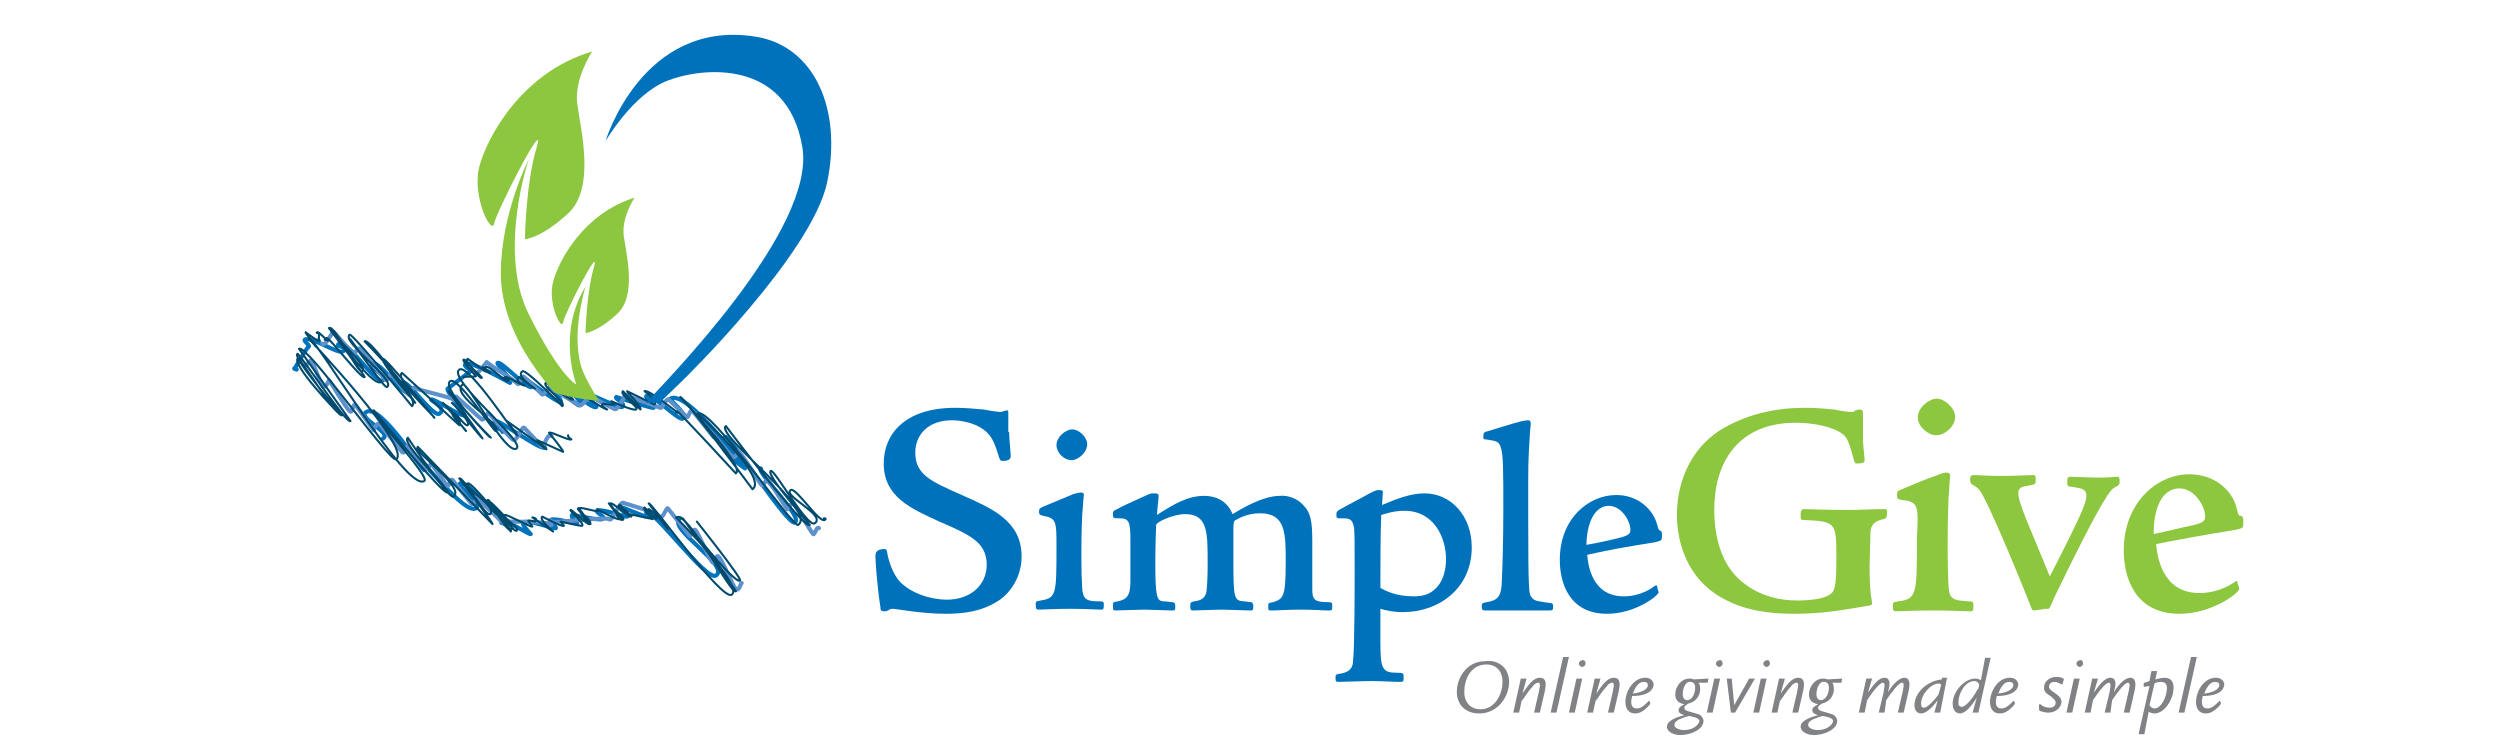 <?xml version="1.0" encoding="utf-8"?>
<!-- Generator: Adobe Illustrator 19.2.1, SVG Export Plug-In . SVG Version: 6.00 Build 0)  -->
<svg version="1.1" id="Layer_1" xmlns="http://www.w3.org/2000/svg" xmlns:xlink="http://www.w3.org/1999/xlink" x="0px" y="0px"
	 viewBox="0 0 301 90" style="enable-background:new 0 0 301 90;" xml:space="preserve">
<style type="text/css">
	.st0{fill:#0072BC;}
	.st1{fill:#8DC63F;}
	.st2{fill:#808285;}
	.st3{fill:none;stroke:#0073BC;stroke-width:0.5;stroke-linecap:round;stroke-linejoin:round;}
	.st4{fill:none;stroke:#5D91CC;stroke-width:0.5;stroke-linecap:round;stroke-linejoin:round;}
	.st5{fill:none;stroke:#004A6D;stroke-width:0.25;stroke-linecap:round;stroke-linejoin:round;}
	.st6{clip-path:url(#SVGID_2_);}
</style>
<g>
	<g>
		<g>
			<path class="st0" d="M121.5,52c0,0.8,0.2,2.7,0.2,2.9c0,0.5-0.5,0.6-1,0.6c-0.2,0-0.3-0.1-0.4-0.4c-0.5-1.6-0.8-2.6-1.9-3.4
				c-1.1-0.8-2.7-1.1-3.8-1.1c-2.8,0-4.4,1.7-4.4,3.9c0,2.7,2,3.5,5.6,5.1c3.6,1.6,7.2,3.1,7.2,7.4c0,2.3-1.2,4.2-2.6,5.2
				c-1.2,0.8-2.9,1.7-6.5,1.7c-3,0-6-0.6-6.4-0.6c-0.5,0-0.5,0.3-1,0.3c-0.4,0-0.5-0.1-0.5-0.5c-0.4-2.5-0.6-5.7-0.6-6.1
				c0-0.3,0-0.9,1.1-0.9c0.3,0,0.3,0.3,0.4,0.9c0.5,1.9,1.2,3,2.1,3.6c1.4,1.1,3.5,1.6,5,1.6c2.9,0,4.8-1.8,4.8-4.2
				c0-2.7-2-3.6-5.7-5.2c-3.5-1.6-6.7-3-6.7-7c0-3.5,2.5-6.7,8.6-6.7c1.1,0,2.3,0.1,3.4,0.2c1,0.2,1.9,0.3,2,0.3
				c0.1,0,0.3,0,0.4-0.1c0.2,0,0.3-0.1,0.4-0.1c0.2,0,0.2,0.1,0.2,0.3V52z"/>
			<path class="st0" d="M125.6,62.1c-0.4-0.1-0.5-0.1-0.5-0.5c0-0.4,0.1-0.4,0.5-0.6c1.2-0.5,2.4-1,3.6-1.5c0.3-0.1,0.7-0.2,1-0.2
				c0.2,0,0.3,0.1,0.3,0.3c-0.1,0.7-0.1,1.5-0.2,2.3c0,0.7-0.1,1.5-0.1,4.6c0,1,0,4.4,0.2,5c0.2,0.8,0.8,0.9,2,0.9
				c0.5,0,0.5,0.1,0.5,0.5c0,0.5-0.1,0.5-0.4,0.5c-0.5,0-1.8-0.1-3.6-0.1c-2.1,0-3.2,0.1-3.9,0.1c-0.2,0-0.3-0.1-0.3-0.5
				c0-0.5,0-0.5,0.6-0.6c1.9-0.3,1.9-0.8,1.9-6.5C127.2,62.8,127.2,62.4,125.6,62.1z M129.1,51.7c0.8,0,1.8,0.9,1.8,1.8
				c0,0.9-1,1.9-1.9,1.9c-0.9,0-1.8-0.9-1.8-1.8C127.2,52.6,128.3,51.7,129.1,51.7z"/>
			<path class="st0" d="M156.9,60.8c0.9,0.9,1.1,1.9,1.1,4.4V71c0,1.2,0.3,1.5,1.9,1.5c0.5,0,0.5,0.1,0.5,0.5c0,0.5,0,0.5-0.5,0.5
				c-0.7,0-1.7-0.1-3.3-0.1c-1.5,0-2.8,0.1-3.5,0.1c-0.4,0-0.4,0-0.4-0.5c0-0.4,0-0.4,0.6-0.5c1.2-0.4,1.5-0.6,1.5-4.8
				c0-3.5,0-5.9-3.1-5.9c-0.6,0-1.7,0.1-2.9,0.8c-0.3,0.1-0.3,0.5-0.3,1.3c0,1.5,0,2.7,0,3.7c0,4.4,0.1,4.7,1.2,4.8
				c0.4,0,0.6,0.1,0.9,0.1c0.2,0,0.3,0.2,0.3,0.5c0,0.5-0.1,0.5-0.4,0.5c-0.5,0-2.9-0.1-3.4-0.1c-0.5,0-3,0.1-3.5,0.1
				c-0.2,0-0.3-0.1-0.3-0.5c0-0.5,0.1-0.5,0.5-0.6c0.6-0.1,1.1-0.2,1.4-0.9c0.2-0.9,0.2-2.9,0.2-3.8c0-3.6,0-5.8-2.7-5.8
				c-1.4,0-3.4,0.9-3.5,1.3c0,0.1-0.1,2.4-0.1,4.5c0,4.2,0.2,4.6,0.9,4.7c0.5,0,0.8,0.1,1.2,0.1c0.3,0.1,0.3,0.2,0.3,0.5
				c0,0.5,0,0.5-0.5,0.5c-0.5,0-2.7-0.1-3.2-0.1c-0.5,0-3,0.1-3.5,0.1c-0.3,0-0.3-0.1-0.3-0.5c0-0.5,0-0.5,0.6-0.6
				c0.9-0.2,1.5-0.5,1.5-2.3V65c0-2.3-0.2-2.6-1.4-2.6c-0.6,0-0.7,0-0.7-0.4s0-0.5,0.5-0.7c0.9-0.5,1.2-0.6,3.6-1.7
				c0.4-0.2,0.6-0.2,0.9-0.2c0.4,0,0.5,0.1,0.5,0.3c0,0.3-0.2,1.9-0.2,2.3c2-1.3,3.7-2.3,5.7-2.3c1.5,0,2.8,0.7,3.4,2.2
				c1-0.6,3.6-2.2,5.7-2.2C155,59.6,156.2,60,156.9,60.8z"/>
			<path class="st0" d="M168.9,73.7c-1.2,0-2-0.2-2.7-0.4v3.9c0,3.4,0.2,3.8,2.1,3.8c0.7,0,0.7,0.1,0.7,0.6c0,0.5-0.1,0.5-0.5,0.5
				c-0.9,0-2-0.1-3.3-0.1c-1.3,0-3.3,0.1-4,0.1c-0.4,0-0.4-0.1-0.4-0.5c0-0.4,0-0.4,0.6-0.5c1.4-0.2,1.5-1.1,1.5-1.5
				c0.2-1.3,0.2-9.1,0.2-11.2c0-2.9,0-4.7-0.1-5c-0.2-1-0.6-1-1.7-1c-0.3,0-0.4,0-0.4-0.4c0-0.4,0.1-0.5,0.5-0.7
				c0.5-0.3,3-1.6,3.5-1.9c0.2-0.1,0.7-0.4,1.1-0.4c0.4,0,0.5,0.1,0.5,0.2c0,0.3-0.1,1.4-0.1,1.6c1.9-0.8,3.5-1.4,5.1-1.4
				c3.2,0,5.7,2.7,5.7,6.5C177.2,70.8,173.3,73.7,168.9,73.7z M170.2,71.8c1,0,1.9-0.2,2.6-0.9c1.1-1,1.3-2.6,1.3-3.6
				c0-2.5-1.4-5.8-5-5.8c-1.4,0-2.4,0.4-2.8,0.5c-0.1,2.6-0.1,5.8-0.1,8.8C166.8,71.1,168,71.8,170.2,71.8z"/>
			<path class="st0" d="M180.7,53.9c-0.2-0.8-0.6-0.8-1.8-1c-0.3,0-0.3,0-0.3-0.4c0-0.4,0.1-0.5,0.6-0.6c2.6-0.8,4.1-1.3,4.8-1.3
				c0.2,0,0.3,0.1,0.3,0.4c0,0.4-0.1,0.9-0.1,1.2c-0.1,1.6-0.2,3-0.2,5.3c0,0.5,0,3.1,0,5.4c0,8.4,0.1,8.7,0.4,9
				c0.3,0.5,0.9,0.5,2.2,0.7c0.3,0,0.4,0.1,0.4,0.4c0,0.5-0.1,0.5-0.5,0.5c-0.9,0-2.4,0-4.1,0c-1.5,0-2.9,0-3.6,0
				c-0.3,0-0.4-0.1-0.4-0.5c0-0.4,0.1-0.4,0.6-0.5c1.3-0.2,1.7-0.7,1.8-2.1c0.1-2.2,0.2-5,0.2-9.1C181,56.7,181,54.7,180.7,53.9z"/>
			<path class="st0" d="M199.5,70.5l0.1,0.5c0.1,0.3,0.1,0.3,0.1,0.3c0,0.4-2.8,2.6-6.2,2.6c-4.7,0-5.7-3.9-5.7-6.5
				c0-5,3.5-7.8,6.8-7.8c2.6,0,4.4,1.7,4.9,3.5c0.2,0.7,0.2,0.7,0.4,0.8c0.2,0.1,0.2,0.2,0.2,0.7c0,0.5-0.1,0.5-0.9,0.7
				c-3.1,0.5-5,0.8-8.1,1.5c0.1,1.1,0.5,5,4.4,5c0.4,0,2.1,0,3.8-1.3H199.5z M195.2,64.7c1-0.3,1.1-0.5,1.1-0.9
				c0-1.1-1.1-2.9-2.6-2.9c-1.3,0-2.6,1.3-2.7,4.7C192.7,65.3,193.6,65.1,195.2,64.7z"/>
			<path class="st1" d="M207.6,51.5c3-1.7,6.3-2.4,9.7-2.4c1.4,0,2.5,0.1,3.5,0.2c1,0.2,1.7,0.3,2.2,0.3c0.2,0,0.3-0.1,0.4-0.2
				c0.2,0,0.3-0.1,0.4-0.1c0.5,0,0.5,0.2,0.5,0.5c0,1.2,0,2.2,0,3.2c0,0.4,0.2,2.2,0.2,2.3c0,0.3,0,0.5-0.9,0.5
				c-0.3,0-0.3-0.1-0.5-0.8c-0.5-1.9-0.8-2.4-1.2-2.7c-1.1-0.9-3.5-1.4-5.7-1.4c-7.1,0-9.8,5-9.8,10.4c0,3.9,1.1,7.2,3.8,9.1
				c1.9,1.4,4.1,1.9,6.2,1.9c1.1,0,3.7-0.1,4.3-1.1c0.3-0.5,0.4-1.5,0.4-4.1c0-4.3-0.1-4.3-4-4.5c-0.3,0-0.3-0.1-0.3-0.6
				c0-0.5,0.1-0.7,0.4-0.7c0.9,0,2.6,0.1,5.2,0.1c1.5,0,3-0.1,4.5-0.1c0.2,0,0.3,0,0.3,0.3c0,0.5,0,0.8-0.4,0.9
				c-1.5,0.3-1.6,1.1-1.6,1.8c0,0.6-0.1,3.1-0.1,3.9c0,3.6,0.3,4.1,0.3,4.4c0,0.2,0,0.3-0.9,0.4c-2.9,0.5-5.2,0.9-8.5,0.9
				c-4.4,0-7-0.9-9-2.1c-4.6-2.8-5.1-7.8-5.1-9.8C201.9,57.5,204,53.5,207.6,51.5z"/>
			<path class="st1" d="M229,60.2c-0.5-0.1-0.6-0.1-0.6-0.6s0.1-0.5,0.6-0.7c1.4-0.6,2.8-1.2,4.3-1.7c0.4-0.2,0.8-0.3,1.1-0.3
				c0.2,0,0.4,0.1,0.4,0.4c-0.1,0.9-0.1,1.8-0.2,2.7c0,0.8-0.1,1.8-0.1,5.4c0,1.1,0,5.2,0.2,5.9c0.2,1,1,1,2.3,1.1
				c0.6,0,0.6,0.1,0.6,0.6c0,0.6-0.1,0.6-0.5,0.6c-0.6,0-2.2-0.1-4.2-0.1c-2.5,0-3.8,0.1-4.6,0.1c-0.3,0-0.4-0.1-0.4-0.5
				c0-0.6,0-0.6,0.7-0.7c2.2-0.3,2.2-0.9,2.2-7.6C231,60.9,231,60.4,229,60.2z M233.2,48c0.9,0,2.2,1.1,2.2,2.2
				c0,1.1-1.2,2.2-2.3,2.2c-1,0-2.2-1.1-2.2-2.1C230.9,49,232.3,48,233.2,48z"/>
			<path class="st1" d="M251.2,59.7c0-0.9-0.7-0.9-1.8-1.1c-0.4,0-0.5-0.1-0.5-0.5c0-0.5,0-0.7,0.4-0.7c0.3,0,2.3,0.1,3.5,0.1
				c1.3,0,1.8-0.1,2.1-0.1c0.3,0,0.3,0.3,0.3,0.5c0,0.4,0,0.5-0.6,0.8c-0.4,0.2-1.2,0.7-7.2,13.1c-0.5,1.1-0.6,1.5-0.8,1.5l-0.3,0
				l-1.4,0.2c-0.2,0-0.2,0-0.4-0.5c-0.4-1.1-5-12.4-6.1-13.9c-0.3-0.4-0.5-0.5-1-0.8c-0.1-0.1-0.2-0.2-0.2-0.6
				c0-0.4,0.2-0.5,0.4-0.5c0.8,0,1.3,0.1,3.5,0.1c1.7,0,3-0.1,3.7-0.1c0.3,0,0.3,0.2,0.3,0.6c0,0.5-0.1,0.5-0.5,0.6
				c-1.1,0.2-1.6,0.2-1.6,1c0,0.9,1,3.2,1.4,4.2l2.4,5.8C250.7,61.8,251.2,60.5,251.2,59.7z"/>
			<path class="st1" d="M269.3,69.9l0.2,0.6c0.1,0.3,0.1,0.3,0.1,0.4c0,0.5-3.3,3-7.2,3c-5.5,0-6.7-4.6-6.7-7.6
				c0-5.9,4.1-9.2,7.9-9.2c3.1,0,5.2,2,5.7,4.1c0.2,0.8,0.2,0.9,0.5,0.9c0.3,0.1,0.3,0.3,0.3,0.9c0,0.6-0.1,0.6-1,0.8
				c-3.7,0.6-5.9,1-9.5,1.7c0.1,1.2,0.6,5.9,5.2,5.9c0.4,0,2.5,0,4.5-1.5H269.3z M264.2,63.2c1.2-0.3,1.3-0.6,1.3-1
				c0-1.3-1.3-3.4-3.1-3.4c-1.6,0-3.1,1.5-3.1,5.5C261.2,63.9,262.3,63.6,264.2,63.2z"/>
		</g>
		<g>
			<path class="st2" d="M180.8,80.1c0.8,0.6,0.9,1.6,0.9,2c0,1.7-1.3,3.8-3.6,3.8c-1.8,0-2.7-1.2-2.7-2.6c0-1.1,0.5-2.3,1.4-3
				c0.7-0.6,1.6-0.7,2.1-0.7C179.6,79.5,180.3,79.7,180.8,80.1z M176.3,83.3c0,1.5,1,2.1,1.9,2.1c1,0,1.5-0.5,1.8-0.8
				c0.6-0.7,0.9-1.6,0.9-2.5c0-1.7-1.2-2.1-1.9-2.1C177,80,176.3,81.9,176.3,83.3z"/>
			<path class="st2" d="M182.9,85.8h-0.7l0.9-4.1h0.7l-0.5,1.8c0.7-1,1.3-1.9,2.1-1.9c0.5,0,0.7,0.3,0.7,0.8c0,0.4-0.1,0.7-0.1,0.8
				l-0.6,2.6h-0.7l0.6-2.6c0-0.2,0.1-0.4,0.1-0.7c0-0.1,0-0.3-0.2-0.3c-0.3,0-0.6,0.3-0.7,0.5c-0.6,0.6-1,1.4-1.3,1.7L182.9,85.8z"
				/>
			<path class="st2" d="M188.9,79.1l-1.5,6.7h-0.7l1.5-6.7H188.9z"/>
			<path class="st2" d="M190.5,81.7l-0.9,4.1h-0.7l0.9-4.1H190.5z M190.9,79.9c0,0.2-0.2,0.4-0.4,0.4c-0.2,0-0.4-0.2-0.4-0.4
				c0-0.2,0.2-0.4,0.4-0.4C190.7,79.4,190.9,79.6,190.9,79.9z"/>
			<path class="st2" d="M191.8,85.8h-0.7l0.9-4.1h0.7l-0.5,1.8c0.7-1,1.3-1.9,2.1-1.9c0.5,0,0.7,0.3,0.7,0.8c0,0.4-0.1,0.7-0.1,0.8
				l-0.6,2.6h-0.7l0.6-2.6c0-0.2,0.1-0.4,0.1-0.7c0-0.1,0-0.3-0.2-0.3c-0.3,0-0.6,0.3-0.7,0.5c-0.6,0.6-1,1.4-1.3,1.7L191.8,85.8z"
				/>
			<path class="st2" d="M198.7,84.7c0,0,0,0.1-0.3,0.4c-0.4,0.4-0.9,0.8-1.5,0.8c-1,0-1.2-0.8-1.2-1.4c0-1.2,0.9-2.9,2.4-2.9
				c0.8,0,1,0.6,1,0.8c0,0.1,0,1.4-2.6,1.4c0,0.2-0.1,0.4-0.1,0.7c0,0.7,0.4,0.8,0.7,0.8c0.6,0,1.2-0.7,1.4-0.9h0.1L198.7,84.7z
				 M198.4,82.5c0-0.1,0-0.4-0.5-0.4c-0.6,0-1,0.6-1.3,1.4C197.6,83.4,198.4,83,198.4,82.5z"/>
			<path class="st2" d="M205.7,81.7l-0.1,0.5h-1.1c0.1,0.1,0.2,0.3,0.2,0.8c0,0.4-0.2,1.4-1.4,1.7c-0.3,0.2-0.5,0.3-0.5,0.5
				c0,0.3,0.3,0.4,0.7,0.5c1,0.3,1.2,0.3,1.4,0.6c0.1,0.1,0.2,0.3,0.2,0.5c0,1-1.5,1.7-2.8,1.7c-0.8,0-1.6-0.4-1.6-1
				c0-0.7,1-1.1,2.1-1.4c-0.3-0.1-0.7-0.2-0.7-0.6c0-0.3,0.3-0.5,0.7-0.7c-0.3-0.1-1.1-0.2-1.1-1.2c0-0.9,0.7-1.9,1.7-1.9
				c0.2,0,0.3,0,0.5,0.1L205.7,81.7L205.7,81.7z M202.2,86.6c-0.2,0.1-0.6,0.3-0.6,0.7c0,0.3,0.5,0.6,1.2,0.6c1.1,0,1.8-0.7,1.8-1.1
				c0-0.2-0.2-0.4-1.2-0.6C202.9,86.3,202.5,86.5,202.2,86.6z M202.6,83.6c0,0.6,0.4,0.7,0.5,0.7c0.7,0,1-0.9,1-1.5
				c0-0.3-0.1-0.7-0.6-0.7C203,82,202.6,82.8,202.6,83.6z"/>
			<path class="st2" d="M207.1,81.7l-0.9,4.1h-0.7l0.9-4.1H207.1z M207.4,79.9c0,0.2-0.2,0.4-0.4,0.4c-0.2,0-0.4-0.2-0.4-0.4
				c0-0.2,0.2-0.4,0.4-0.4C207.2,79.4,207.4,79.6,207.4,79.9z"/>
			<path class="st2" d="M208.5,81.7l0.3,3.2l1.8-3.2h0.7l-2.4,4.1h-0.5l-0.5-4.1H208.5z"/>
			<path class="st2" d="M212.7,81.7l-0.9,4.1h-0.7l0.9-4.1H212.7z M213.1,79.9c0,0.2-0.2,0.4-0.4,0.4c-0.2,0-0.4-0.2-0.4-0.4
				c0-0.2,0.2-0.4,0.4-0.4C212.9,79.4,213.1,79.6,213.1,79.9z"/>
			<path class="st2" d="M214,85.8h-0.7l0.9-4.1h0.7l-0.5,1.8c0.7-1,1.3-1.9,2.1-1.9c0.5,0,0.7,0.3,0.7,0.8c0,0.4-0.1,0.7-0.1,0.8
				l-0.6,2.6h-0.7l0.6-2.6c0-0.2,0.1-0.4,0.1-0.7c0-0.1,0-0.3-0.2-0.3c-0.3,0-0.6,0.3-0.7,0.5c-0.6,0.6-1,1.4-1.3,1.7L214,85.8z"/>
			<path class="st2" d="M221.8,81.7l-0.1,0.5h-1.1c0.1,0.1,0.2,0.3,0.2,0.8c0,0.4-0.2,1.4-1.4,1.7c-0.3,0.2-0.5,0.3-0.5,0.5
				c0,0.3,0.3,0.4,0.7,0.5c1,0.3,1.2,0.3,1.4,0.6c0.1,0.1,0.2,0.3,0.2,0.5c0,1-1.5,1.7-2.8,1.7c-0.8,0-1.6-0.4-1.6-1
				c0-0.7,1-1.1,2.1-1.4c-0.3-0.1-0.7-0.2-0.7-0.6c0-0.3,0.3-0.5,0.7-0.7c-0.3-0.1-1.1-0.2-1.1-1.2c0-0.9,0.7-1.9,1.7-1.9
				c0.2,0,0.3,0,0.5,0.1L221.8,81.7L221.8,81.7z M218.3,86.6c-0.2,0.1-0.6,0.3-0.6,0.7c0,0.3,0.5,0.6,1.2,0.6c1.1,0,1.8-0.7,1.8-1.1
				c0-0.2-0.2-0.4-1.2-0.6C219,86.3,218.6,86.5,218.3,86.6z M218.7,83.6c0,0.6,0.4,0.7,0.5,0.7c0.7,0,1-0.9,1-1.5
				c0-0.3-0.1-0.7-0.6-0.7C219.1,82,218.7,82.8,218.7,83.6z"/>
			<path class="st2" d="M226.9,85.8h-0.7l0.6-2.5c0-0.2,0.1-0.5,0.1-0.8c0-0.2-0.1-0.3-0.2-0.3c-0.2,0-0.5,0.3-0.6,0.4
				c-0.6,0.6-1,1.3-1.3,1.7l-0.3,1.5h-0.7l0.9-4.1h0.7l-0.5,1.7c0.5-0.7,1.2-1.8,2-1.8c0.4,0,0.6,0.3,0.6,0.7c0,0.3-0.1,0.7-0.2,1.1
				c0.3-0.6,1.2-1.8,2-1.8c0.4,0,0.6,0.3,0.6,0.8c0,0.4-0.1,0.7-0.1,0.8l-0.6,2.6h-0.7l0.6-2.6c0-0.1,0.1-0.5,0.1-0.7
				c0-0.1,0-0.3-0.2-0.3c-0.4,0-1.3,1.2-1.9,2.1L226.9,85.8z"/>
			<path class="st2" d="M233.6,85.8h-0.7l0.4-1.5c-0.8,1.1-1.5,1.6-2,1.6c-0.5,0-0.8-0.4-0.8-1c0-1.4,1.4-2.9,3.3-3.1
				c0-0.2,0-0.2,0.1-0.2h0.5c0.1,0,0.1,0,0,0.1L233.6,85.8z M233.6,82.9c0-0.1,0.1-0.3,0.1-0.4c0-0.2-0.2-0.2-0.3-0.2
				c-0.9,0-2.1,1.3-2.1,2.4c0,0.1,0,0.5,0.3,0.5c0.2,0,0.4-0.1,0.5-0.2c0.4-0.3,0.9-0.8,1.3-1.4L233.6,82.9z"/>
			<path class="st2" d="M239.7,79.1l-1.5,6.7h-0.7L238,84c-0.3,0.5-0.8,1.2-1.3,1.6c-0.3,0.2-0.5,0.3-0.7,0.3
				c-0.6,0-0.9-0.5-0.9-1.2c0-1.4,1.4-3,2.7-3c0.4,0,0.5,0.1,0.7,0.2l0.5-2.7H239.7z M238.2,82.9c0-0.1,0.1-0.3,0.1-0.4
				c0-0.2-0.2-0.5-0.6-0.5c-1.1,0-1.9,1.5-1.9,2.5c0,0.2,0,0.3,0,0.3c0.1,0.3,0.3,0.3,0.4,0.3c0.4,0,1.2-0.8,1.9-2.1L238.2,82.9z"/>
			<path class="st2" d="M242.6,84.7c0,0,0,0.1-0.3,0.4c-0.4,0.4-0.9,0.8-1.5,0.8c-1,0-1.2-0.8-1.2-1.4c0-1.2,0.9-2.9,2.4-2.9
				c0.8,0,1,0.6,1,0.8c0,0.1,0,1.4-2.6,1.4c0,0.2-0.1,0.4-0.1,0.7c0,0.7,0.4,0.8,0.7,0.8c0.6,0,1.2-0.7,1.4-0.9h0.1L242.6,84.7z
				 M242.4,82.5c0-0.1,0-0.4-0.5-0.4c-0.6,0-1,0.6-1.3,1.4C241.6,83.4,242.4,83,242.4,82.5z"/>
			<path class="st2" d="M248.3,82.4h-0.1c-0.2-0.1-0.5-0.3-0.8-0.3c-0.6,0-0.7,0.4-0.7,0.6c0,0.2,0.2,0.4,0.5,0.6
				c0.6,0.4,1,0.7,1,1.2c0,0.6-0.6,1.3-1.6,1.3c-0.3,0-0.7-0.1-1-0.2c-0.1-0.1-0.1-0.1-0.1-0.2l0-0.6h0.2c0.4,0.4,0.9,0.4,1.1,0.4
				c0.5,0,0.7-0.3,0.7-0.6c0-0.3-0.2-0.4-0.5-0.7c-0.6-0.4-0.9-0.6-0.9-1.1c0-0.7,0.6-1.3,1.5-1.3c0.4,0,0.7,0.1,0.8,0.2
				c0.1,0,0.1,0.1,0.1,0.1L248.3,82.4z"/>
			<path class="st2" d="M250.4,81.7l-0.9,4.1h-0.7l0.9-4.1H250.4z M250.8,79.9c0,0.2-0.2,0.4-0.4,0.4c-0.2,0-0.4-0.2-0.4-0.4
				c0-0.2,0.2-0.4,0.4-0.4C250.6,79.4,250.8,79.6,250.8,79.9z"/>
			<path class="st2" d="M254.1,85.8h-0.7l0.6-2.5c0-0.2,0.1-0.5,0.1-0.8c0-0.2-0.1-0.3-0.2-0.3c-0.2,0-0.5,0.3-0.6,0.4
				c-0.6,0.6-1,1.3-1.3,1.7l-0.3,1.5H251l0.9-4.1h0.7l-0.5,1.7c0.5-0.7,1.2-1.8,2-1.8c0.4,0,0.6,0.3,0.6,0.7c0,0.3-0.1,0.7-0.2,1.1
				c0.3-0.6,1.2-1.8,2-1.8c0.4,0,0.6,0.3,0.6,0.8c0,0.4-0.1,0.7-0.1,0.8l-0.6,2.6h-0.7l0.6-2.6c0-0.1,0.1-0.5,0.1-0.7
				c0-0.1,0-0.3-0.2-0.3c-0.4,0-1.3,1.2-1.9,2.1L254.1,85.8z"/>
			<path class="st2" d="M258.1,82.7l0-0.4c0,0,0-0.1,0.1-0.1l0.6-0.2l0.2-1.1c0,0,0-0.1,0.1-0.1h0.6c0,0,0,0,0,0c0,0,0,0.1,0,0.1
				l-0.2,0.9c0.5-0.1,0.8-0.2,1.1-0.2c0.8,0,1.1,0.5,1.1,1.2c0,1.4-1.1,3.1-2.3,3.1c-0.3,0-0.5-0.1-0.7-0.2l-0.5,2.6
				c0,0.1-0.1,0.1-0.1,0.1h-0.5c-0.1,0-0.1,0-0.1-0.1l1.3-5.7L258.1,82.7L258.1,82.7z M258.8,84.9c0.2,0.4,0.6,0.4,0.6,0.4
				c0.8,0,1.5-1.4,1.5-2.5c0-0.7-0.6-0.7-0.7-0.7c-0.4,0-0.7,0.1-0.8,0.2L258.8,84.9z"/>
			<path class="st2" d="M264.5,79.1l-1.5,6.7h-0.7l1.5-6.7H264.5z"/>
			<path class="st2" d="M267.4,84.7c0,0,0,0.1-0.3,0.4c-0.4,0.4-0.9,0.8-1.5,0.8c-1,0-1.2-0.8-1.2-1.4c0-1.2,0.9-2.9,2.4-2.9
				c0.8,0,1,0.6,1,0.8c0,0.1,0,1.4-2.6,1.4c0,0.2-0.1,0.4-0.1,0.7c0,0.7,0.4,0.8,0.7,0.8c0.6,0,1.2-0.7,1.4-0.9h0.1L267.4,84.7z
				 M267.2,82.5c0-0.1,0-0.4-0.5-0.4c-0.6,0-1,0.6-1.3,1.4C266.4,83.4,267.2,83,267.2,82.5z"/>
		</g>
	</g>
	<g>
		<g>
			<g>
				<path class="st3" d="M81.9,62.4c-1.8,1.1,6.1,5.7,4.3,6.9c-1.2,0.7-7.6-8.2-8.4-7.6c0,0,0.8,0.2,0.3,0.5
					c-0.3,0.2-3.1-1.2-3.3-1.1c-0.4,0.2,1.1,0.9,0.7,1.1c-0.2,0.1-3-1-3.6-0.7c-0.3,0.2,1.2,0.7,0.6,1c-0.3,0.2-3.5-0.5-3.6-0.5
					c-0.3,0.2,0.6,1,0.6,1c-0.1,0.1-2.8-0.7-3.2-0.4c-0.1,0.1,0.8,0.9,0.6,1c-0.2,0.1-3.4-1.1-3.9-0.7c-0.3,0.2,0.9,1.4,0.9,1.4
					c-0.2,0.1-3-1.8-3.4-1.5c-0.5,0.3,0.4,0.1,0.2,0.3c-0.1,0.1-4.4-5.4-5.3-4.9c-0.5,0.3,2.8,2.4,1.9,3c-1.4,0.8-6.4-6-6.9-5.7
					c-0.1,0.1,1.7,0.5,0.7,1.1c-0.2,0.2-5.3-8.1-7-7c-1.2,0.7,3.2,2.5,2,3.2"/>
				<path class="st3" d="M65.3,53.4c-0.4,0.2,0.4,0.4,0.3,0.5c-0.6,0.3-5.6-3.4-5.9-3.2c-1.1,0.7,1.3,1.1,0.8,1.3"/>
				<path class="st3" d="M91.6,56.4c-0.6,0.4,5.2,5.9,4.1,6.5c-0.8,0.5-7.9-10.6-8.4-10.3c-1.7,1.1,2.4,3.8,2.4,3.8c0,0-7-9.6-9-8.4
					c-0.2,0.1,2.2,1.9,1.5,2.4c-0.5,0.3-3.8-3.2-4.4-2.7c-0.1,0.1,1,1.3,0.9,1.4c-0.2,0.1-4.5-1.3-4.5-1.3c-0.3,0.2,1.3,0.8,0.7,1.2
					c-0.3,0.2-3.8-1.6-4-1.5c-0.6,0.3,1.1,1.3,0.9,1.5c-0.4,0.3-3.1-2-3.2-1.9c0,0,1.7,1.3,1.1,1.7c-0.1,0.1-3.3-2.6-3.5-2.5
					c0,0,1.6,2,1.3,2.1c-0.3,0.2-4.1-2.7-4.1-2.7C63,46,64.7,46.1,64,46.6c-0.5,0.3-3.7-3.2-4.1-2.9c-0.2,0.1,1.9,2.1,1.5,2.4
					c0,0-4.8-2.7-5.3-2.3c-0.5,0.3,0.8,0.8,0.6,0.9c-0.1,0-2.8,2.1-2.8,2.1c-0.3,0.2,2.2,3.1,2,3.2c-0.4,0.2-3.7-2.1-4-1.9
					c-0.1,0.1,2,1.1,1,1.7c-0.7,0.5-3.8-4-4.3-3.7c-0.6,0.4,1.3,0.8,0.7,1.2c-0.7,0.5-3.7-4-4.4-3.5c-0.7,0.4,2,1.5,1.2,2
					c-0.9,0.5-4.3-5-5.3-4.4c-0.6,0.4,1.5,0.3,0.5,0.9c-0.6,0.4-3.9-1.9-4.6-1.4c-0.2,0.1,0.6,0.7,0.5,0.8c-0.4,0.3-1.5,2.4-1.7,2.6
					c-0.3,0.2,0.4,0.1,0.2,0.2"/>
			</g>
		</g>
		<g>
			<g>
				<path class="st4" d="M57.3,44.9c0.2,0.2,1.3-1.3,1.3-1.3c0.5,0.5,3.3,2.1,3.7,2.6c0.3,0.3,0.4-1.2,0.8-0.8
					c0.1,0.1,2.2,2.1,2.2,2.1c0.1,0.1,0.9-0.9,0.9-0.9c0.4,0.4,3.5,2.1,3.6,2.2C70,49,71,47.6,71,47.6c0.3,0.3,2.7,1.5,2.9,1.6
					c0.5,0.5,1.3-1.9,1.6-1.6c0.1,0.1,4,1.5,4,1.5c0.2,0.2,0.7-1.2,1-1c0,0,1.9,1.8,2.2,2.1c0.2,0.2,0.4-1.1,0.7-0.7
					c0.3,0.3,2.4,3,2.5,3.1c0.2,0.2,0.1-0.2,0.1-0.1c0.5,0.5,1.8,2.2,2.2,2.5c0.3,0.3,0.7-0.7,0.7-0.7c0.7,0.7,2.5,3.8,2.8,4.1
					c0.2,0.2,0.6-0.8,0.7-0.7c0.4,0.4,2.1,3.3,2.4,3.6c0,0,0.5-0.8,0.7-0.7c0.3,0.3,2.2,3.5,2.4,3.7c0.2,0.2,0.4-1,0.7-0.7"/>
				<path class="st4" d="M38.8,41.4c0.4,0.4,1.2-1.6,1.4-1.4c0.2,0.2,2.4,2.7,2.4,2.7c0.1,0.1,0.4-1,0.7-0.7
					c0.7,0.7,2.8,3.4,3.1,3.7c0.3,0.3,0.5-0.8,0.7-0.7c0.1,0.1,1.6,2.1,2.1,2.5c0.3,0.3,0.4-1.1,0.8-0.8c0.3,0.3,4.4,1.1,4.8,1.5
					c0.5,0.5-0.3-0.9,0.3-0.3c0,0,2.8,2.5,2.9,2.6c0.2,0.2,0.7-0.8,0.8-0.8c0.4,0.4,2.3,2.7,2.9,3.2c0.5,0.5,1.1-1.6,1.4-1.4
					c0.4,0.4,1.7,1.8,2.1,2.2c0.3,0.3,0.7-1.7,1.2-1.2"/>
				<path class="st4" d="M36.7,44.1c0,0,0.7-0.7,0.7-0.7c0.5,0.5,1.1,2.7,1.5,3.1c0.3,0.3,0.7-0.7,0.7-0.7c0.3,0.3,1.9,3.1,2.5,3.7
					c0.4,0.4,0.3-1,0.7-0.7c0.4,0.4,2,2.8,2.2,3c0,0,0.3-1,0.7-0.7c0.4,0.4,2.7,3.3,2.7,3.3c0.4,0.4,0.5-0.8,0.7-0.7
					c0.1,0.1,1.6,2.3,2.1,2.8c0.2,0.2,0.7-0.7,0.7-0.7c0.2,0.2,1.9,2.6,1.9,2.7c0.3,0.3,0.3-1,0.7-0.7c0,0,2.2,2.8,2.3,2.9
					c0.2,0.2,0.5-0.9,0.7-0.7c0.1,0.1,3.1,3,3.4,3.2c0.2,0.2,0.1-0.8,0.4-0.4c0,0,4.6,0,4.9,0.3c0.6,0.6-0.5-1,0.3-0.3
					c0.2,0.2,6.5-0.6,6.8-0.3c0.5,0.5,1.3-2.5,1.9-1.9c0,0,3.6,1,4.2,1.6c0.4,0.4,0.8-1.1,1-1c0.2,0.2,2.6,3.3,2.6,3.3
					c0.2,0.2,0.4-0.9,0.7-0.7c0.5,0.5,1.7,3.6,2.1,3.9c0.3,0.3,0.4-1,0.7-0.7c0.6,0.6,1.7,3.6,2.1,3.9c0.4,0.4,0.6-0.8,0.7-0.7"/>
			</g>
		</g>
		<g>
			<g>
				<path class="st5" d="M80.4,63.7l-2.3-3.1c0.3-0.2,8.8,11.8,10,11c1.5-1.1-6.7-9.3-6.7-9.3c1.3-1,6.6,9.3,7.2,8.9
					c0.1-0.1-6.4-8.7-6.4-8.8c0,0,6.2,8,6.9,7.5c0.3-0.2-5.2-7.1-5.2-7.1"/>
				<path class="st5" d="M55.8,45.4L55.8,45.4c0.1-0.1,1.3,0,1.5-0.1c0,0-1.7-1.9-1.5-2c0.3-0.2,1.9,2.4,2.2,2.2
					c0.2-0.1-2.3-1.9-1.7-2.3l2.1,1.5c0,0-0.5-0.3-0.3-0.5c0.1-0.1,0.9,0.8,0.9,0.7c0.2-0.1-1.2-0.2-0.5-0.7
					c0.4-0.3,2.4,1.9,2.6,1.7c0.7-0.5-0.9-0.1-0.3-0.5c0.3-0.2,2.2,1.2,2.4,1c0,0-1.4-0.5-0.7-1l1.9,1.4c0.1,0-2.4-1.5-1.5-2.1
					c0.4-0.3,4.8,4.2,4.8,4.2c0.6-0.4-2.5-2.4-2-2.8c0.2-0.1,3,2.3,3.3,2c0,0-0.7-0.7-0.6-0.8c0.1-0.1,1.2,0.5,1.2,0.4
					c0.5-0.3-0.5-0.8-0.5-0.8s3.8,2.5,4,2.4c0,0-0.9-0.5-0.5-0.7c0,0,1.2,0.2,1.3,0.1c0.1-0.1-0.3-0.4-0.3-0.4s2.6,1.2,3,1
					c0.4-0.3-2.1-1.8-1.6-2.2c0,0,2.1,2.2,2.1,2.2c0.3-0.2-1.7-2.2-1.6-2.2c0,0,3.3,1.6,3.3,1.6c0.5-0.4-1.2-1.6-1.2-1.6
					c0.4-0.3,4,2.6,4,2.6c0,0-0.4,0-0.1-0.2c0.1-0.1,7.1,7.5,7.1,7.5c1.2-0.9-6.7-9.2-6.7-9.2c0.3-0.2,8.7,11.1,8.7,11.1
					c2-1.4-6.6-9.1-6.6-9.1c1.4-1,11.5,13.8,12.1,13.4c2.4-1.8-10.1-10.9-8.7-11.9c0,0,9.4,12.5,10.1,11.9c0.1,0-5.4-6.1-4.7-6.5
					c0.4-0.3,4.4,6.9,5.3,6.3c1.4-1-3.9-3.3-2.9-4c0.6-0.4,3.4,4,4.1,3.6c0.3-0.2-0.1-0.2-0.1-0.2"/>
				<path class="st5" d="M38,41.7c0.1-0.1-1.3-1.6-1.2-1.7c0,0,1.5,1.2,1.7,1c0.1-0.1-0.7,0.2-0.1-0.2c0,0,0-0.6,0-0.6
					c0.3-0.2-0.5,0-0.2-0.2c0.2-0.1,1.2,1.1,1.3,1c0.4-0.3-0.9,0.2-0.2-0.3c0.3-0.2,4.2,5,4.6,4.7c0.1-0.1-4.3-5.9-4.3-5.9
					c0.7-0.5,3.5,5.6,4,5.2c0.9-0.7-4.1-4.7-3.7-5.1c0,0,4.9,7.1,6,6.4L42,40.7c0.2-0.1,4.2,6.1,4.6,5.9c1.2-0.8-5.6-5.5-4.5-6.3
					c0.3-0.2,7.5,8.6,7.5,8.6c1.2-0.9-5.7-7.8-5.7-7.8c0.6-0.5,6.1,7.4,6.1,7.4s-4.3-5-3.9-5.3c0.3-0.2,6.2,7.1,6.2,7.1
					c0.1-0.1-4.9-4.7-3.9-5.4c0,0,6.9,6.3,6.9,6.3c0.6-0.5-2-2.7-2-2.7c0.1-0.1,2.8,3.4,2.8,3.4c0.1-0.1-2-2-1.6-2.2
					c0.3-0.2,1.5,1.7,1.8,1.5c0.5-0.4-1.9-2.7-1.9-2.7c0.1-0.1,3.6,4.3,3.7,4.3l-4.1-5.7c0,0,4.9,5.7,5.1,5.6c0,0-6.1-6-4.9-6.8
					c0.9-0.7,5.3,6.2,5.5,6c1-0.7-5.6-4.4-4-5.6c0.6-0.4,5.2,8.6,6.5,7.7c1.1-0.8-8.4-8.4-6.9-9.5c1.1-0.8,6.9,8.1,7,8
					c0.1-0.1-1.4-1.9-1.4-1.9c0,0,4.9,3.5,4.9,3.5L64.7,53l3.1,1.4c0.1-0.1-1.7-2.3-1.7-2.3c0.2-0.2,2.4,1,2.7,0.8
					c0,0-0.5-0.3-0.4-0.5"/>
				<path class="st5" d="M40.6,49.6c0,0-5.7-5.9-4.7-6.5c0.1-0.1,4.8,7.3,5.3,6.9c0,0-6-6.9-5.4-7.4c0.2-0.2,5.9,8.5,6.4,8.1L36,42
					c0.9-0.7,11,13.8,11.7,13.3c1.9-1.4-10.5-14.5-10.5-14.5c0.7-0.5,11.7,18.6,13.9,17.1c0.7-0.5-6.5-8.2-6.1-8.5
					c0,0,8.4,10.3,8.9,9.9c0.4-0.3-5.7-5.9-4.8-6.6c0,0,5,7.5,5.5,7.1c1.5-1.1-5-5.5-4.3-6l9,9.3c0.1-0.1-4-5.5-4-5.5
					c0.4-0.3,3.2,4.7,3.7,4.3c1-0.8-3.3-3.3-2.7-3.7c0.5-0.3,5.2,5.8,5.2,5.8c0.3-0.2-3.2-3.5-2.8-3.8c0,0,1.5,2.2,1.6,2.1
					c0,0-2.2-1.6-1.5-2.1c0.1-0.1,2.2,3.9,2.7,3.6c0.7-0.5-2.4-3.3-2.4-3.3c0.1,0,2.8,3.7,3.1,3.4c0.5-0.3-1.8-1.6-1.4-1.9
					c0.2-0.1,3.1,1.5,3.3,1.4c0,0-0.5-0.7-0.5-0.7c0.1-0.1,0.8,0.1,0.8,0.1c0.5-0.4-0.3-0.5-0.3-0.5l2.5,1.7c0,0-1.8-1.5-1.3-1.8
					c0,0,2.4,1.3,2.6,1.1l-0.4-0.5c0,0,2.6,0.6,2.6,0.5c0.3-0.3-1.6-1.8-1.4-1.9c0.1-0.1,2.1,1.9,2.3,1.7c0.5-0.4-1.7-1.7-1.4-1.9
					c0,0,1.2,2.1,1.5,1.9l-1.4-1.9c0.3-0.2,2.1,0.5,2.4,0.3c0.2-0.1-0.2-0.2-0.2-0.2c0,0,2.5,1.4,2.7,1.2c0.4-0.3-0.4-0.3-0.3-0.4
					c0,0,0.4,0.5,0.5,0.5l-1.5-2c0.1-0.1,1.6,2.1,1.7,2c0.5-0.3-2-1.7-1.5-2c0.2-0.1,1.8,1.2,1.8,1.2c0.3-0.2-1.2-0.7-0.7-1
					c0.2-0.1,1,1.5,1.2,1.4c0,0-0.7-0.8-0.6-0.9c0,0,0.8,0.9,0.8,0.9c0.2-0.2-0.2-0.3-0.2-0.3l2.8,0.6c0,0-1.3-1.2-1-1.4
					c0,0,1.4,1.4,1.4,1.4c0.4-0.3-0.9-1.2-0.9-1.2c0.1-0.1,1.5,1.4,1.6,1.3c0.2-0.2-1.3-0.3-0.6-0.8"/>
			</g>
		</g>
	</g>
	<g>
		<defs>
			<path id="SVGID_1_" d="M64.4,46.5c4.1,1.4,6.1,2,15.1,2s24.6-20,24.6-30.5S103,0,83,0S55.1,11.6,55.1,25.4S64.4,46.5,64.4,46.5z"
				/>
		</defs>
		<clipPath id="SVGID_2_">
			<use xlink:href="#SVGID_1_"  style="overflow:visible;"/>
		</clipPath>
		<g class="st6">
			<g>
				<path class="st0" d="M82.2,45.8c0,0,15.6-15.2,17.4-23.9c1.8-8.7-1.5-16.4-8.7-17.5C77.3,2.3,72.9,17,72.9,17s3.3-5.7,7.5-7.3
					c4.1-1.6,14.4-2.7,16.2,8c1.7,9.9-16.5,28.3-19.6,31.6c-1,1.1-1.6,3.1-1.6,3.1L82.2,45.8z"/>
			</g>
			<g>
				<path class="st1" d="M70.5,34.5c0,0-2.1,6.6-0.1,10.7c2,4.1,3.3,4.7,3.4,5.1c0,0.4-0.9,2.6-4,0c-3-2.6-9.5-9.5-9.5-17.4
					c0-7.2,3.4-13.8,3.4-13.8c0-0.1-3.8,11-0.1,18.6c3.8,7.7,5.8,8.6,5.8,8.6S67,40.2,70.5,34.5z"/>
				<path class="st1" d="M76.4,23.8c0,0-1.6,2.4-1.3,4.6c0.3,2.2,1.6,7.2-0.8,9.4c-2.4,2.2-3.8,2.3-3.8,2.3s0.1-4.8,1-7.9
					c0.9-3.1-3.5,5.5-3.7,6.6c-0.2,1.1-1.9-2.3-1.2-4.9C67.3,31.3,70.3,25.7,76.4,23.8z"/>
				<path class="st1" d="M71.3,6.2c0,0-2.2,3.3-1.8,6.3c0.4,3,2.2,10-1,13.1c-3.3,3.1-5.3,3.2-5.3,3.2s0.1-6.7,1.4-11
					c1.3-4.3-4.8,7.6-5.1,9.1c-0.3,1.5-2.7-3.2-1.8-6.8C58.6,16.6,62.8,8.7,71.3,6.2z"/>
			</g>
		</g>
	</g>
</g>
</svg>
